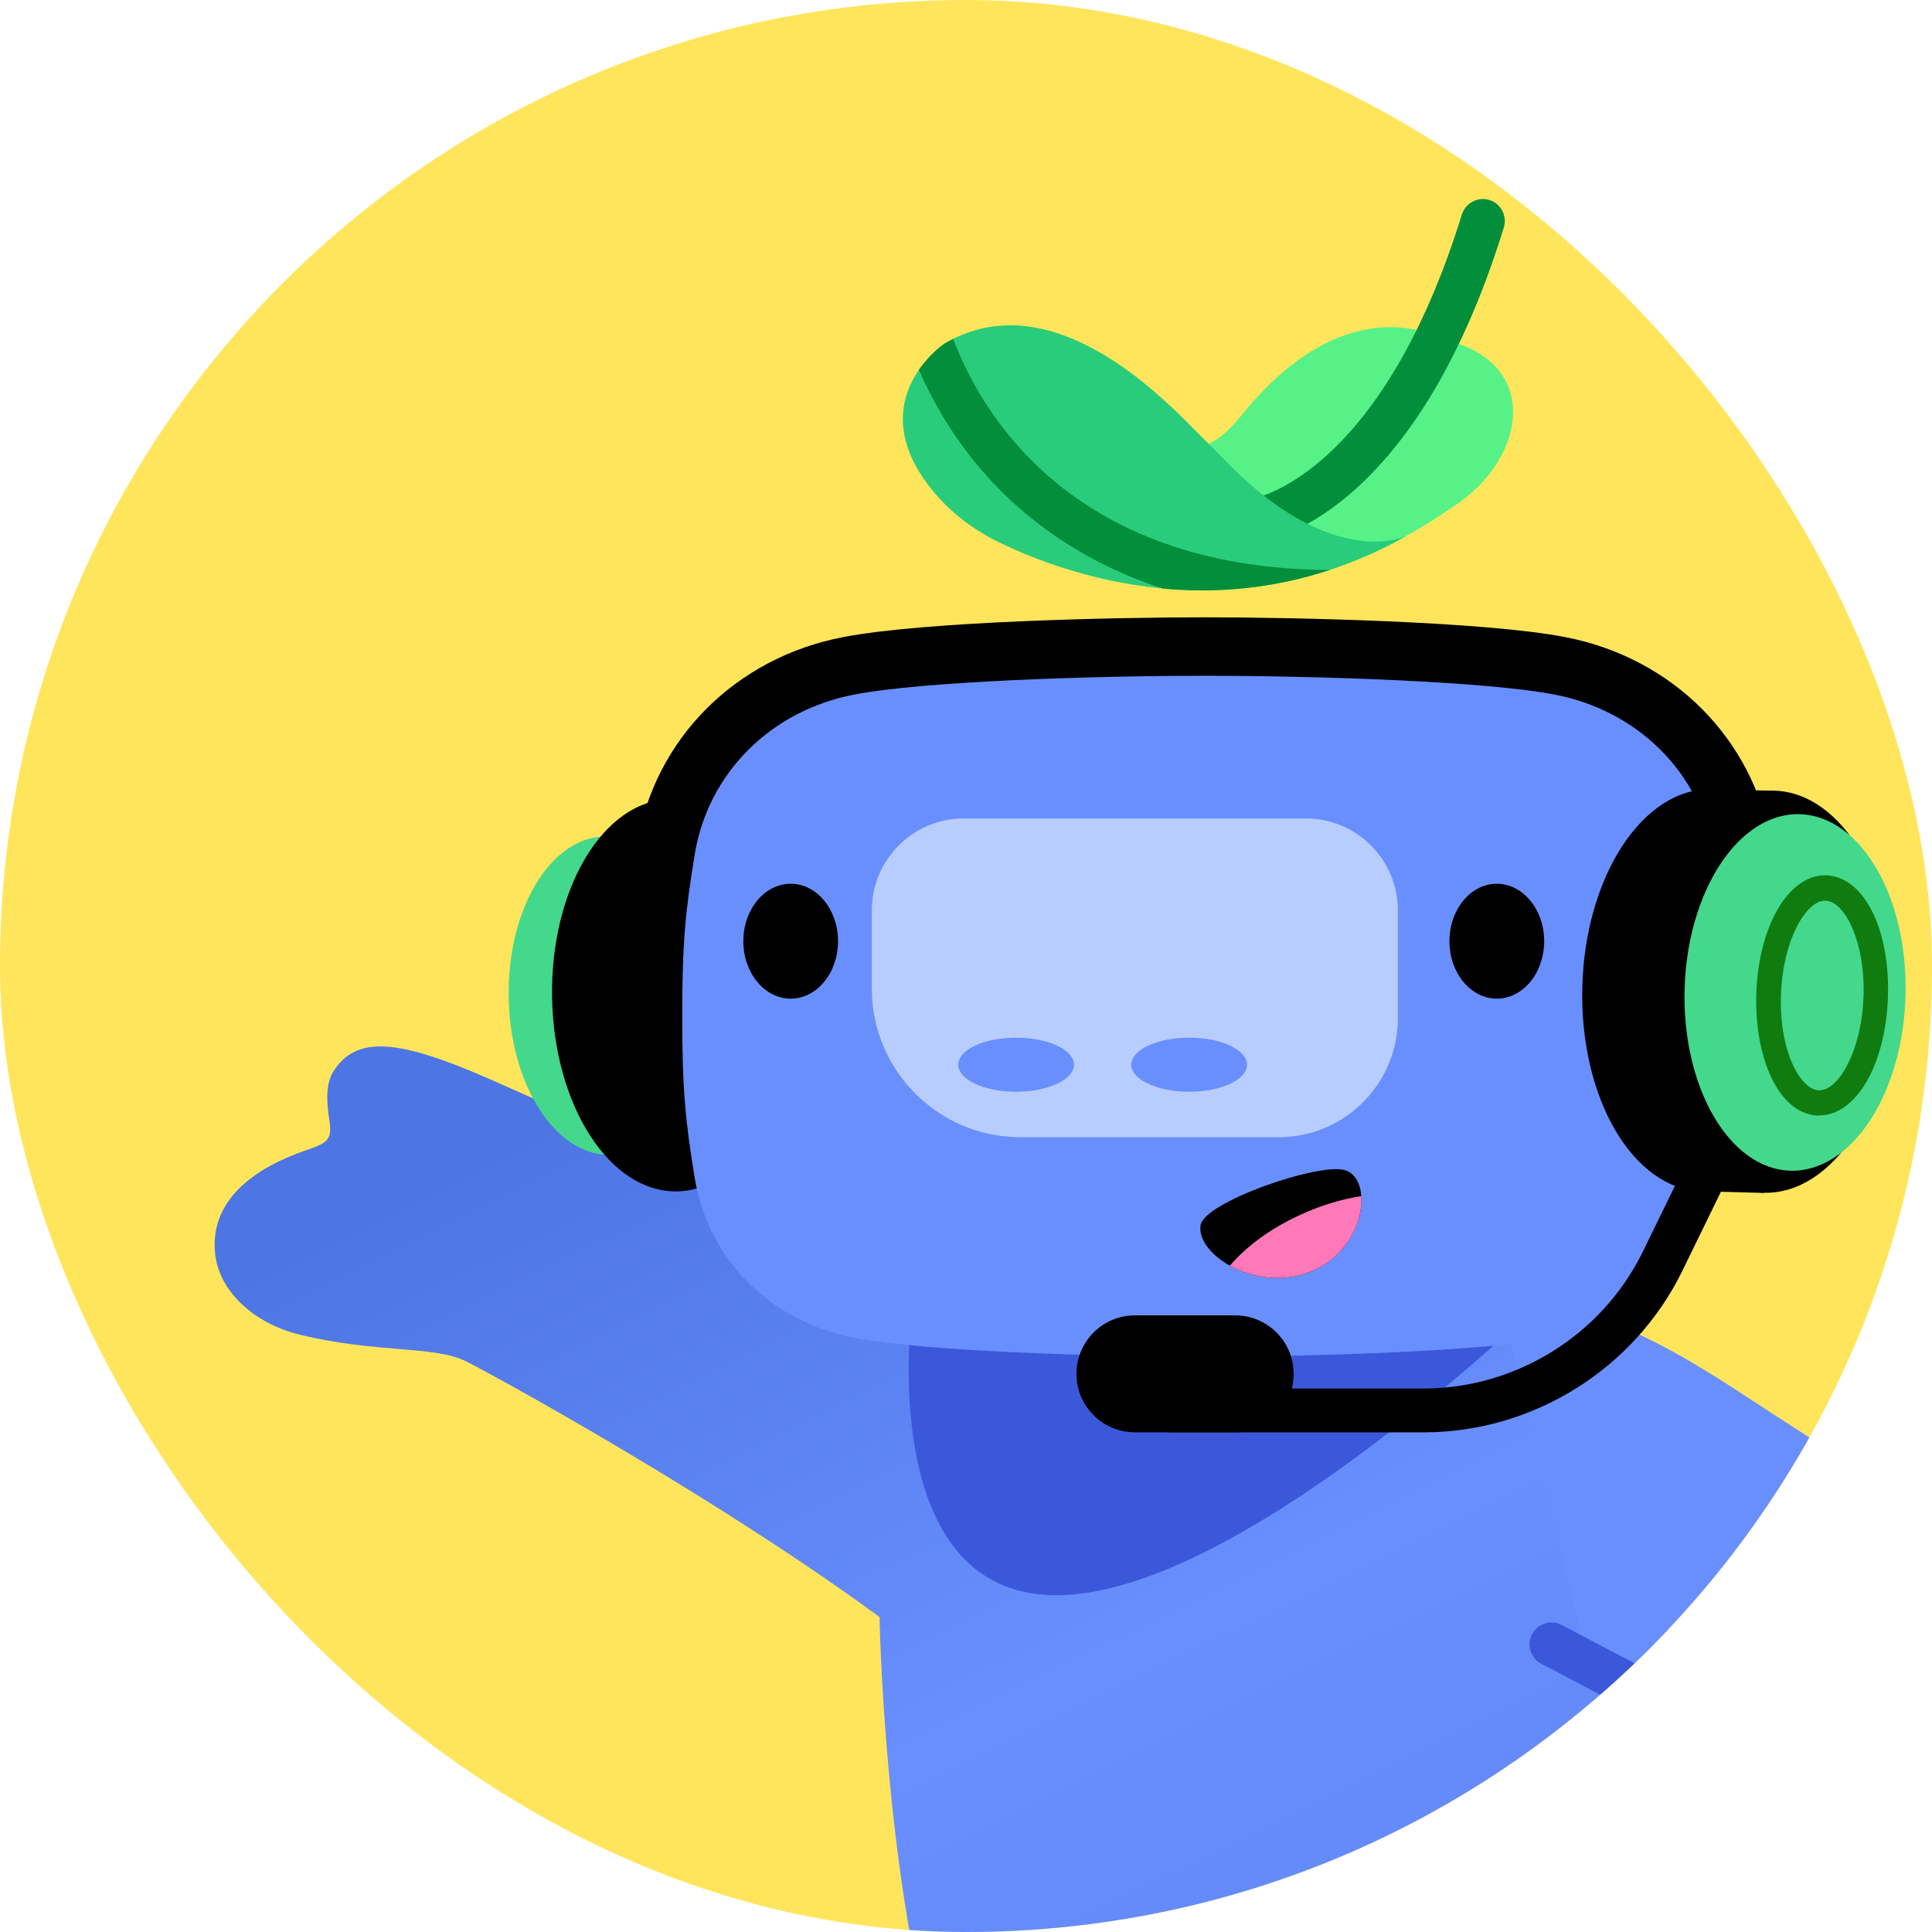 
<svg width="60" height="60" viewBox="0 0 60 60" fill="none" xmlns="http://www.w3.org/2000/svg">
<g clip-path="url(#clip0_1528_1993)">
<rect width="60" height="60" rx="30" fill="#FFE55C"/>
<path d="M53.616 33.374C52.613 33.374 51.8 32.562 51.8 31.559C51.8 29.389 51.714 28.513 51.432 26.815C51.142 25.063 49.767 23.701 47.924 23.352C46.072 22.997 41.119 22.807 37.401 22.807C33.684 22.807 28.732 22.997 26.88 23.352C25.037 23.706 23.657 25.063 23.371 26.815C23.094 28.513 23.003 29.389 23.003 31.559C23.003 32.562 22.191 33.374 21.187 33.374C20.184 33.374 19.372 32.562 19.372 31.559C19.372 29.171 19.48 28.086 19.785 26.225C20.32 22.952 22.84 20.424 26.194 19.784C28.718 19.298 34.628 19.171 37.397 19.171C40.166 19.171 46.076 19.298 48.6 19.784C51.955 20.428 54.469 22.957 55.009 26.225C55.313 28.081 55.422 29.166 55.422 31.559C55.422 32.562 54.61 33.374 53.607 33.374H53.616Z" fill="black"/>
<path d="M46.789 59.598C46.789 56.007 49.113 52.952 52.331 51.84C49.758 45.762 47.238 40.887 47.238 40.887L29.181 39.997C29.181 39.997 20.697 35.925 15.213 33.515C12.331 32.249 11.064 32.162 10.356 33.27C10.098 33.674 10.148 34.287 10.234 34.831C10.316 35.367 10.152 35.49 9.698 35.653C9.149 35.853 6.366 36.684 6.693 39.026C6.843 40.088 7.846 41.096 9.326 41.454C11.714 42.031 13.484 41.786 14.469 42.276C15.499 42.793 22.317 46.547 27.315 50.22C27.315 50.22 27.447 57.923 29.054 63.633C32.099 65.313 35.599 66.266 39.326 66.266C42.522 66.266 45.554 65.558 48.278 64.3C47.343 62.966 46.784 61.345 46.784 59.598H46.789Z" fill="url(#paint0_linear_1528_1993)"/>
<path d="M70.825 54.214C70.334 52.012 66.626 51.69 65.886 51.141C63.952 49.711 59.136 46.533 55.296 44.064C52.926 42.543 50.048 40.396 46.589 40.396L49.177 51.005C49.177 51.005 50.053 51.49 51.392 52.235C52.481 51.699 53.702 51.391 54.996 51.391C59.172 51.391 62.618 54.523 63.13 58.563C63.993 59.003 64.674 59.33 65.06 59.484C66.294 59.979 67.311 59.952 67.529 59.212C67.711 58.608 67.529 57.759 67.529 57.759C69.999 57.264 71.151 55.703 70.82 54.218L70.825 54.214Z" fill="#698FFF"/>
<path d="M28.332 40.605L47.502 40.778C44.379 43.674 36.626 50.274 31.991 49.475C27.234 48.653 28.328 40.605 28.328 40.605H28.332Z" fill="#3C58DA"/>
<path d="M18.943 35.863C20.635 35.835 21.97 33.6 21.925 30.87C21.88 28.14 20.472 25.95 18.78 25.978C17.088 26.006 15.753 28.241 15.798 30.971C15.843 33.7 17.251 35.891 18.943 35.863Z" fill="#43D88C"/>
<path d="M21.021 37C23.107 36.966 24.753 34.211 24.698 30.847C24.643 27.483 22.907 24.784 20.822 24.818C18.736 24.853 17.09 27.607 17.145 30.971C17.201 34.335 18.936 37.034 21.021 37Z" fill="black"/>
<path d="M53.617 31.559C53.617 29.302 53.526 28.336 53.226 26.52C52.809 23.992 50.861 22.062 48.265 21.568C46.163 21.164 41.002 20.987 37.402 20.987C33.803 20.987 28.637 21.164 26.54 21.568C23.948 22.062 21.996 23.996 21.578 26.52C21.279 28.336 21.188 29.298 21.188 31.559C21.188 33.815 21.279 34.782 21.578 36.597C21.996 39.126 23.943 41.055 26.54 41.55C28.642 41.953 33.803 42.131 37.402 42.131C41.002 42.131 46.168 41.953 48.265 41.55C50.857 41.055 52.809 39.121 53.226 36.597C53.526 34.782 53.617 33.819 53.617 31.559Z" fill="#698FFF"/>
<path d="M46.485 31.014C47.297 31.014 47.956 30.215 47.956 29.23C47.956 28.245 47.297 27.446 46.485 27.446C45.673 27.446 45.014 28.245 45.014 29.23C45.014 30.215 45.673 31.014 46.485 31.014Z" fill="black"/>
<path d="M24.556 31.014C25.368 31.014 26.026 30.215 26.026 29.23C26.026 28.245 25.368 27.446 24.556 27.446C23.743 27.446 23.085 28.245 23.085 29.23C23.085 30.215 23.743 31.014 24.556 31.014Z" fill="black"/>
<path d="M40.443 39.584C39.63 39.816 38.799 39.643 38.196 39.307C37.601 38.976 37.22 38.486 37.283 38.054C37.383 37.333 40.983 36.089 41.777 36.343C42.081 36.443 42.249 36.752 42.276 37.147C42.336 37.986 41.764 39.203 40.443 39.58V39.584Z" fill="black"/>
<path d="M40.443 39.584C39.63 39.815 38.8 39.643 38.196 39.307C38.695 38.717 39.462 38.145 40.402 37.718C41.047 37.423 41.687 37.237 42.277 37.146C42.336 37.986 41.764 39.203 40.443 39.579V39.584Z" fill="#FF78B8"/>
<path d="M29.934 25.417H40.552C42.132 25.417 43.412 26.697 43.412 28.277V31.617C43.412 33.66 41.755 35.317 39.712 35.317H31.691C29.14 35.317 27.075 33.247 27.075 30.701V28.277C27.075 26.697 28.355 25.417 29.934 25.417Z" fill="#B8CDFF"/>
<path d="M31.555 33.905C32.548 33.905 33.353 33.529 33.353 33.066C33.353 32.602 32.548 32.226 31.555 32.226C30.563 32.226 29.758 32.602 29.758 33.066C29.758 33.529 30.563 33.905 31.555 33.905Z" fill="#698FFF"/>
<path d="M36.929 33.905C37.922 33.905 38.727 33.529 38.727 33.066C38.727 32.602 37.922 32.226 36.929 32.226C35.937 32.226 35.132 32.602 35.132 33.066C35.132 33.529 35.937 33.905 36.929 33.905Z" fill="#698FFF"/>
<path d="M52.854 36.997C50.716 36.942 49.054 34.105 49.14 30.655C49.227 27.206 51.029 24.455 53.167 24.509L55.096 24.559L54.783 37.047L52.854 36.997Z" fill="black"/>
<path d="M58.804 30.895C58.891 27.446 57.228 24.607 55.09 24.554C52.952 24.5 51.149 27.253 51.063 30.701C50.977 34.15 52.64 36.989 54.778 37.042C56.916 37.096 58.718 34.343 58.804 30.895Z" fill="black"/>
<path d="M59.178 30.907C59.255 27.849 57.781 25.332 55.886 25.285C53.991 25.238 52.394 27.678 52.317 30.736C52.241 33.793 53.715 36.31 55.61 36.358C57.504 36.405 59.102 33.965 59.178 30.907Z" fill="#43D88C"/>
<path d="M56.371 34.418C55.908 34.364 55.491 33.983 55.191 33.333C54.887 32.671 54.733 31.804 54.764 30.882C54.828 28.912 55.677 27.382 56.703 27.401C57.724 27.419 58.477 28.976 58.414 30.946C58.35 32.916 57.502 34.441 56.476 34.427C56.439 34.427 56.408 34.427 56.371 34.418ZM56.762 27.759C56.739 27.759 56.716 27.755 56.689 27.755C55.877 27.741 55.141 29.175 55.087 30.891C55.059 31.754 55.2 32.566 55.481 33.175C55.749 33.751 56.103 34.069 56.485 34.078C57.297 34.092 58.033 32.657 58.087 30.941C58.142 29.275 57.538 27.855 56.762 27.759Z" fill="#107C10"/>
<path d="M56.494 34.645H56.472C56.431 34.645 56.386 34.645 56.345 34.636C55.804 34.568 55.323 34.141 54.992 33.424C54.674 32.734 54.515 31.826 54.543 30.873C54.611 28.749 55.55 27.16 56.703 27.183C57.062 27.192 57.407 27.355 57.702 27.664C58.328 28.322 58.678 29.552 58.632 30.95C58.564 33.061 57.647 34.641 56.494 34.641V34.645ZM56.681 27.972C56.077 27.972 55.364 29.216 55.31 30.896C55.282 31.726 55.414 32.503 55.687 33.084C55.913 33.569 56.209 33.855 56.494 33.86H56.504C57.107 33.86 57.82 32.616 57.874 30.937C57.929 29.28 57.316 28.05 56.74 27.977C56.74 27.977 56.703 27.977 56.685 27.977L56.681 27.972Z" fill="#107C10"/>
<path d="M44.215 44.483H36.38C36.003 44.483 35.699 44.178 35.699 43.802C35.699 43.425 36.003 43.121 36.38 43.121H44.215C47.088 43.121 49.757 41.455 51.019 38.872L52.386 36.071C52.549 35.735 52.958 35.594 53.298 35.758C53.634 35.921 53.775 36.33 53.611 36.67L52.245 39.471C50.756 42.517 47.606 44.483 44.215 44.483Z" fill="black"/>
<path d="M38.359 40.85H35.245C34.243 40.85 33.43 41.663 33.43 42.666C33.43 43.669 34.243 44.482 35.245 44.482H38.359C39.362 44.482 40.175 43.669 40.175 42.666C40.175 41.663 39.362 40.85 38.359 40.85Z" fill="black"/>
<path d="M42.468 17.251C42.468 17.251 42.962 17.042 43.671 16.647C44.17 16.37 44.792 15.98 45.359 15.576C47.407 14.101 47.847 11.218 44.796 10.533C44.796 10.533 41.868 8.767 38.537 12.92C37.593 14.096 36.934 13.955 36.176 13.973L40.343 17.196L42.468 17.251Z" fill="#57F287"/>
<path d="M39.009 16.833C38.668 16.833 38.378 16.579 38.332 16.239C38.287 15.866 38.546 15.53 38.918 15.481C38.995 15.467 42.894 14.754 45.4 6.661C45.514 6.302 45.895 6.102 46.253 6.211C46.612 6.32 46.812 6.702 46.703 7.065C43.902 16.134 39.295 16.811 39.099 16.833C39.072 16.833 39.04 16.838 39.013 16.838L39.009 16.833Z" fill="#038E3C"/>
<path d="M43.67 16.647C43.811 16.565 41.605 17.841 38.232 14.486C37.769 14.023 37.025 13.265 36.766 13.011C35.432 11.704 32.336 8.903 29.326 10.673C29.326 10.673 26.721 12.43 28.922 15.185C29.476 15.88 30.189 16.429 30.983 16.82C33.071 17.845 38.228 19.72 43.67 16.647Z" fill="#29CC7A"/>
<path d="M29.608 10.524C29.513 10.569 29.417 10.623 29.322 10.678C29.322 10.678 28.9 10.964 28.537 11.486C28.904 12.33 29.49 13.42 30.407 14.509C31.546 15.862 33.362 17.382 36.117 18.281C37.679 18.422 39.449 18.313 41.297 17.7C33.13 17.668 30.393 12.639 29.603 10.524H29.608Z" fill="#038E3C"/>
<path d="M47.865 51.668L50.243 52.921C50.679 52.608 51.147 52.34 51.642 52.117L48.5 50.465C48.169 50.288 47.756 50.419 47.579 50.751C47.402 51.082 47.533 51.495 47.865 51.672V51.668Z" fill="#3C58DA"/>
</g>
<defs>
<linearGradient id="paint0_linear_1528_1993" x1="21.559" y1="29.062" x2="45.767" y2="78.29" gradientUnits="userSpaceOnUse">
<stop offset="0.06" stop-color="#4E75E4"/>
<stop offset="0.47" stop-color="#698FFF"/>
<stop offset="0.65" stop-color="#648AFA"/>
<stop offset="0.86" stop-color="#567DEC"/>
<stop offset="1" stop-color="#4970DF"/>
</linearGradient>
<clipPath id="clip0_1528_1993">
<rect width="60" height="60" rx="30" fill="white"/>
</clipPath>
</defs>
</svg>
